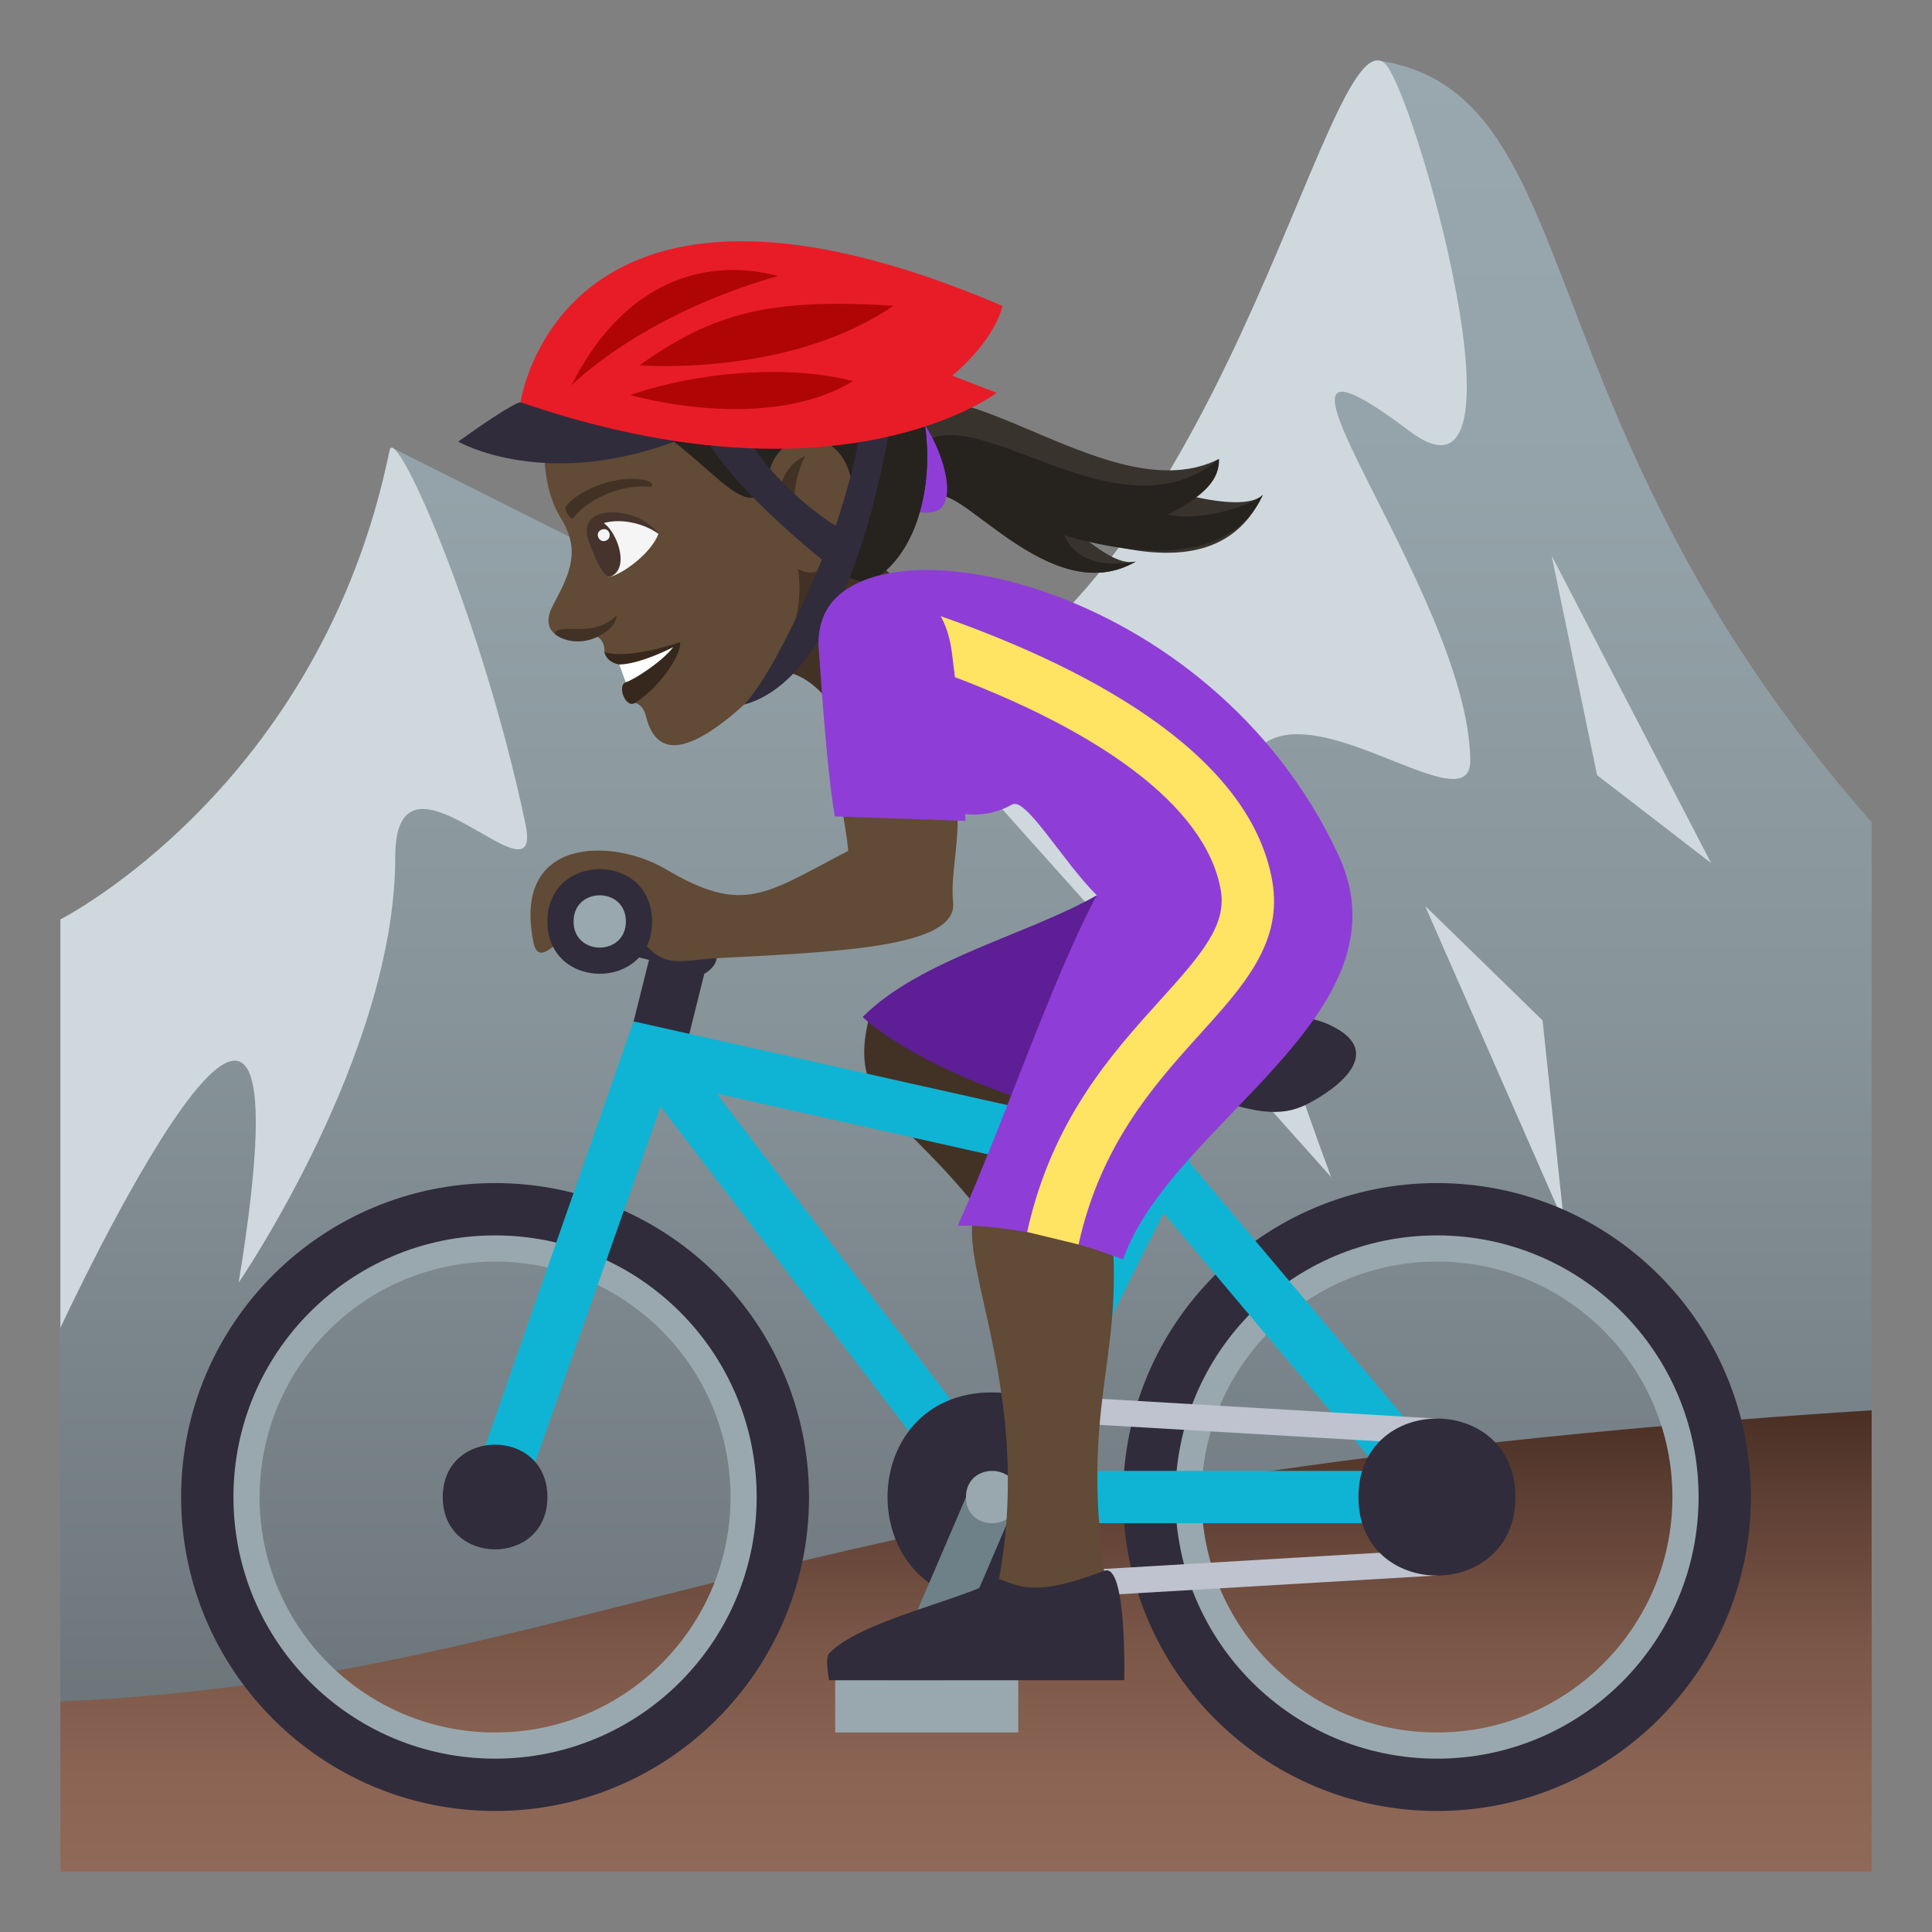 <?xml version="1.0" encoding="utf-8"?>
<!-- Generator: Adobe Illustrator 15.0.0, SVG Export Plug-In . SVG Version: 6.00 Build 0)  -->
<!DOCTYPE svg PUBLIC "-//W3C//DTD SVG 1.1//EN" "http://www.w3.org/Graphics/SVG/1.1/DTD/svg11.dtd">
<svg version="1.1" id="Layer_1" xmlns:x="http://ns.adobe.com/Extensibility/1.0/" xmlns:i="http://ns.adobe.com/AdobeIllustrator/10.0/" xmlns:graph="http://ns.adobe.com/Graphs/1.0/"
	 xmlns="http://www.w3.org/2000/svg" xmlns:xlink="http://www.w3.org/1999/xlink" xmlns:a="http://ns.adobe.com/AdobeSVGViewerExtensions/3.0/"
	 x="0px" y="0px" width="64px" height="64px" viewBox="0 0 64 64" enable-background="new 0 0 64 64" xml:space="preserve">
<rect x="0" y="0" width="64" height="64" fill="#808080" stroke="none"/>
<linearGradient id="SVGID_1_" gradientUnits="userSpaceOnUse" x1="88" y1="-138.006" x2="88" y2="-82.009" gradientTransform="matrix(1 0 0 -1 -56 -80)">
	<stop  offset="0" style="stop-color:#697378"/>
	<stop  offset="0.109" style="stop-color:#727C82"/>
	<stop  offset="0.441" style="stop-color:#87949A"/>
	<stop  offset="0.748" style="stop-color:#94A3A9"/>
	<stop  offset="1" style="stop-color:#99A8AE"/>
	<a:midPointStop  offset="0" style="stop-color:#697378"/>
	<a:midPointStop  offset="0.5" style="stop-color:#697378"/>
	<a:midPointStop  offset="0.109" style="stop-color:#727C82"/>
	<a:midPointStop  offset="0.5" style="stop-color:#727C82"/>
	<a:midPointStop  offset="0.441" style="stop-color:#87949A"/>
	<a:midPointStop  offset="0.5" style="stop-color:#87949A"/>
	<a:midPointStop  offset="0.748" style="stop-color:#94A3A9"/>
	<a:midPointStop  offset="0.5" style="stop-color:#94A3A9"/>
	<a:midPointStop  offset="1" style="stop-color:#99A8AE"/>
</linearGradient>
<path fill="url(#SVGID_1_)" d="M45.691,2.009c-0.357-0.055-6.848,23.744-15.434,21.502L13,14.837c0,0,0.266,12.152-11,18.154v25.014
	h60V27.234C50.266,13.96,52.723,3.105,45.691,2.009z"/>
<path fill="#CFD8DD" d="M30.257,23.511C40.344,20.417,43.891,0.562,45.852,2.083c0.957,0.742,5.113,15.414,0.85,12.205
	c-6.563-4.938,1.939,5.246,2.004,10.893c0.039,3.572-13.656-10.467-4.609,13.813L30.257,23.511z"/>
<polygon fill="#CFD8DD" points="56.682,28.589 51.4,18.406 52.906,25.679 "/>
<polygon fill="#CFD8DD" points="51.809,40.496 51.1,33.803 47.207,30.007 "/>
<path fill="#CFD8DD" d="M2,30.455c0,0,8.621-4.355,10.906-15.539c0.188-0.926,3.074,5.576,4.5,12.379
	c0.621,2.971-4.314-3.232-4.313,1.094c0.002,6.53-5.187,14.098-5.187,14.098C10.748,25.111,2,43.99,2,43.99V30.455z"/>
<linearGradient id="SVGID_2_" gradientUnits="userSpaceOnUse" x1="88" y1="-142" x2="88" y2="-126.717" gradientTransform="matrix(1 0 0 -1 -56 -80)">
	<stop  offset="0" style="stop-color:#916958"/>
	<stop  offset="0.21" style="stop-color:#8B6454"/>
	<stop  offset="0.487" style="stop-color:#7B5748"/>
	<stop  offset="0.799" style="stop-color:#5F4034"/>
	<stop  offset="1" style="stop-color:#4A2F24"/>
	<a:midPointStop  offset="0" style="stop-color:#916958"/>
	<a:midPointStop  offset="0.5" style="stop-color:#916958"/>
	<a:midPointStop  offset="0.21" style="stop-color:#8B6454"/>
	<a:midPointStop  offset="0.5" style="stop-color:#8B6454"/>
	<a:midPointStop  offset="0.487" style="stop-color:#7B5748"/>
	<a:midPointStop  offset="0.5" style="stop-color:#7B5748"/>
	<a:midPointStop  offset="0.799" style="stop-color:#5F4034"/>
	<a:midPointStop  offset="0.5" style="stop-color:#5F4034"/>
	<a:midPointStop  offset="1" style="stop-color:#4A2F24"/>
</linearGradient>
<path fill="url(#SVGID_2_)" d="M62,46.717c-36.494,2.328-42.457,8.852-60,9.65V62h60V46.717z"/>
<path fill="#38332D" d="M39.469,16.433c0.379-0.283,0.699-0.678,0.912-1.23c-3.482,1.762-8.489-3.287-10.932-1.68
	c0.567,0.959,1.018,1.982,1.491,2.994c0.685-0.824,3.804,3.76,6.683,2.086c-0.457,0.107-1.041-0.256-1.686-0.762
	c2.324,0.689,4.791,0.922,5.896-1.447C41.494,16.734,40.545,16.689,39.469,16.433z"/>
<path fill="#26221E" d="M41.834,16.394c-0.34,0.34-2.072,0.906-3.15,0.652c1.254-0.639,1.719-1.182,1.697-1.844
	c-3.475,2.918-8.459-2.516-10.15-0.195c0.24,0.5,0.474,1.006,0.71,1.51c0.684-0.824,3.805,3.76,6.682,2.086
	c-1.396,0.266-2.111-0.26-2.377-0.875C37.568,18.417,40.729,18.763,41.834,16.394z"/>
<path fill="#8E3ED6" d="M29.205,13.298c-0.789,0.717-0.029,3.971,1.691,3.664C32.309,16.716,30.248,12.345,29.205,13.298z"/>
<path fill="#423225" d="M24.856,22.648c1.301-1.174,2.659,0.537,2.769,0.883c0,0,3.133-1.893,2.408-3.996
	C25.712,14.958,24.856,22.648,24.856,22.648z"/>
<path fill="#614A36" d="M18.039,14.646c-0.044,0.893,0.114,1.838,0.54,2.518c0.65,1.049,0.329,1.797-0.262,2.891
	c-0.563,1.041,0.599,1.369,1.481,1.037c0.275,0.195,0.22,0.508,0.22,0.508c0.928,0.357,1.253,1.307,1.022,1.686
	c0,0,0.257,0.031,0.361,0.451c0.301,1.201,1.146,1.291,2.668,0.1c3.002-2.354,2.356-5.004,2.356-5.004
	c1.054,0.732,2.537-1.717,1.852-3.791C27.147,11.593,22.442,7.75,18.039,14.646z"/>
<path fill="#423225" d="M25.887,17.181c-0.306-0.834,0.106-1.813,0.788-2.072c0,0-0.806,1.432-0.014,2.662
	C26.662,17.771,26.101,17.765,25.887,17.181z"/>
<path fill="#F5F5F5" d="M21.813,17.685c-0.26,0.68-1.251,1.369-1.644,1.432C18.316,16.771,20.821,16.775,21.813,17.685z"/>
<path fill="#45332C" d="M20.212,19.107c1.035-0.418-0.566-3.014-0.723-1.227C19.546,18.164,20.005,19.191,20.212,19.107z"/>
<path fill="#45332C" d="M21.813,17.685c-0.661-0.939-2.737-1.033-2.323,0.195C19.535,17.119,20.966,17.074,21.813,17.685z"/>
<path fill="#F5F5F5" d="M19.816,17.792c0.1,0.256,0.464,0.109,0.365-0.146C20.089,17.414,19.724,17.558,19.816,17.792z"/>
<path fill="#423225" d="M21.486,15.945c-0.907-0.301-2.336,0.273-2.735,0.828c-0.09,0.111,0.17,0.475,0.237,0.385
	c0.457-0.596,1.538-1.125,2.537-1.035C21.637,16.132,21.624,15.984,21.486,15.945z"/>
<path fill="#36281D" d="M20.515,22.013c0.403,0.105,0.215,0.588,0.215,0.588c-0.297,0.096-0.012,0.889,0.312,0.682
	c0.934-0.611,1.558-1.699,1.483-2.014c-0.198,0.08-1.75,0.582-2.506,0.328C20.019,21.599,20.076,21.941,20.515,22.013z"/>
<path fill="#FFFFFF" d="M20.515,22.013l0.215,0.588c0.262-0.084,1.163-0.643,1.572-1.164C22.302,21.439,21.22,22.001,20.515,22.013z
	"/>
<path fill="#38332D" d="M28.729,11.265c-0.99-2.336-3.86-2.92-6.728-1.875c-3.71,1.357-4.8,4.291-3.962,5.256
	c3.523-3.627,6.728,4.283,7.423,1.045c0.35-1.621,2.502-1.602,2.759,0.34c0.262,1.959-0.757,2.658-0.757,2.658
	c0.75,0.678,1.367,0.576,1.367,0.576C31.58,17.759,31.128,11.638,28.729,11.265z"/>
<path fill="#26221E" d="M28.729,11.265c-0.99-2.336-5.411-1.967-6.646-1.225c2.037-0.385,4.741,0.051,5.278,0.752
	c-1.738,0.137-4.417,0.037-7.063,1.156c1.718-0.371,3.559,0.508,7.098-0.139c0,0-2.25,1.393-5.292,1.244
	c1.055,0.695,3.314,0.9,4.368,0.842c-1.049,0.443-2.294,0.762-5.373,0.002c2.179,0.896,3.879,4.047,4.363,1.793
	c0.35-1.621,2.502-1.6,2.759,0.342c0.262,1.959-0.757,2.658-0.757,2.658c0.75,0.678,1.367,0.576,1.367,0.576
	C31.58,17.759,31.128,11.638,28.729,11.265z"/>
<path fill="#423225" d="M20.426,20.384c-0.008,0.4-0.512,0.686-0.837,0.793c-0.43,0.141-0.915,0.066-1.204-0.172
	C18.429,20.589,19.666,21.183,20.426,20.384z"/>
<path fill="#302C3B" d="M29.492,13.996c0,0-1.006-0.324-0.998-0.072c0.026,1.045-0.809,3.494-0.809,3.494s-2.649-1.559-3.646-4.361
	c-0.084-0.24-0.826,0.27-0.872,0.518c-0.284,1.508,4.06,4.961,4.06,4.961s-1.446,3.607-2.579,4.805
	C28.341,22.345,29.492,13.996,29.492,13.996z"/>
<path fill="#302C3B" d="M17.245,13.326c0,0-0.164-0.061-2.067,1.303c0,0,2.944,1.701,7.501-0.127L17.245,13.326z"/>
<path fill="#E81C27" d="M33.211,10.134c-14.651-6.262-15.966,3.191-15.966,3.191c10.579,3.641,15.772-0.313,15.772-0.313
	l-1.473-0.568C31.544,12.445,32.886,11.376,33.211,10.134z"/>
<path fill="#B00505" d="M18.929,12.771c1.581-3.18,4.143-4.33,6.846-3.631C21.165,10.458,18.929,12.771,18.929,12.771z"/>
<path fill="#B00505" d="M21.181,12.101c2.486-1.762,4.336-2.225,8.416-1.973C26.12,12.509,21.181,12.101,21.181,12.101z"/>
<path fill="#B00505" d="M20.877,13.085c2.158-0.748,5.182-1.031,7.38-0.461C25.338,14.396,20.877,13.085,20.877,13.085z"/>
<path fill="#423225" d="M28.761,33.834c-0.775,3.342,1.955,3,5.434,8.83l1.678-2.539c-2.285-2.393-1.129-2.945-2.656-5.82
	L28.761,33.834z"/>
<path fill="#5D1E96" d="M38.635,34.355l-2.301-4.698c-2.268,1.299-5.862,2.127-7.758,4.032c0,0,1.463,1.471,5.481,2.795
	C35.746,35.811,38.635,34.355,38.635,34.355z"/>
<path fill="#302C3B" d="M22.467,30.523c-0.621-0.291-2.6-0.865-2.6-0.865v1.732l1.632,0.408l-0.766,3.059l1.733,0.867l0.866-3.467
	C23.333,32.257,24.69,31.564,22.467,30.523z"/>
<path fill="#99A8AE" d="M16.4,40.059c-5.267,0-9.533,4.268-9.533,9.533s4.267,9.533,9.533,9.533c5.264,0,9.533-4.268,9.533-9.533
	S21.664,40.059,16.4,40.059z M16.4,57.391c-4.309,0-7.8-3.492-7.8-7.799c0-4.309,3.491-7.801,7.8-7.801c4.308,0,7.8,3.492,7.8,7.801
	C24.2,53.898,20.708,57.391,16.4,57.391z"/>
<path fill="#99A8AE" d="M47.602,40.059c-5.268,0-9.535,4.268-9.535,9.533s4.27,9.533,9.535,9.533s9.533-4.268,9.533-9.533
	S52.865,40.059,47.602,40.059z M47.602,57.391c-4.309,0-7.801-3.492-7.801-7.799c0-4.309,3.492-7.801,7.801-7.801
	s7.799,3.492,7.799,7.801C55.4,53.898,51.908,57.391,47.602,57.391z"/>
<path fill="#302C3B" d="M16.4,39.191c-5.743,0-10.4,4.656-10.4,10.4c0,5.742,4.657,10.4,10.4,10.4c5.743,0,10.4-4.658,10.4-10.4
	C26.8,43.848,22.144,39.191,16.4,39.191z M16.4,58.258c-4.787,0-8.667-3.879-8.667-8.668c0-4.787,3.88-8.666,8.667-8.666
	s8.666,3.879,8.666,8.666C25.066,54.379,21.188,58.258,16.4,58.258z"/>
<path fill="#302C3B" d="M47.602,39.191c-5.744,0-10.4,4.656-10.4,10.4c0,5.742,4.656,10.4,10.4,10.4
	c5.742,0,10.398-4.658,10.398-10.4C58,43.848,53.344,39.191,47.602,39.191z M47.602,58.258c-4.787,0-8.668-3.879-8.668-8.668
	c0-4.787,3.881-8.666,8.668-8.666c4.785,0,8.666,3.879,8.666,8.666C56.268,54.379,52.387,58.258,47.602,58.258z"/>
<path fill="#0FB4D4" d="M48.172,48.926L39.387,38.49l1.189-2.379c0.213-0.428-1.338-1.203-1.553-0.773l-1.141,2.281l-16.895-3.785
	l-5.406,15.471c-0.344,0.971,1.321,1.459,1.635,0.576l4.667-13.225l10.293,13.463c0.007,0.01,0.021,0.014,0.027,0.021
	c0.073,0.09,0.535,0.318,0.662,0.318H47.6c0.004,0,0.012,0,0.018,0C48.096,50.457,48.363,49.084,48.172,48.926z M37.086,39.217
	l-4.375,8.746l-8.975-11.74L37.086,39.217z M34.27,48.725l4.273-8.545l7.193,8.545H34.27z"/>
<path fill="#302C3B" d="M18.134,49.592c0,2.311-3.467,2.311-3.467,0C14.667,47.277,18.134,47.277,18.134,49.592z"/>
<polygon fill="#BEC3CF" points="47.602,47.857 32.865,46.992 32.865,46.125 47.602,46.992 "/>
<polygon fill="#BEC3CF" points="47.602,52.191 32.867,53.059 32.867,52.191 47.602,51.324 "/>
<path fill="#302C3B" d="M50.201,49.592c0,3.467-5.201,3.467-5.201,0S50.201,46.125,50.201,49.592z"/>
<path fill="#302C3B" d="M32.865,53.059c-4.619,0-4.619-6.934,0-6.934C37.488,46.125,37.488,53.059,32.865,53.059z"/>
<rect x="27.667" y="55.658" fill="#99A8AE" width="6.065" height="1.732"/>
<polygon fill="#6E8189" points="31.134,55.658 29.4,55.658 32,49.592 33.732,49.592 "/>
<path fill="#99A8AE" d="M33.732,49.594c0,1.154-1.733,1.154-1.733,0C32,48.436,33.732,48.436,33.732,49.594z"/>
<path fill="#302C3B" d="M43.268,36.592c-1.732,0.867-3.467-0.867-6.934-0.867c0,0,0-1.732,1.732-1.732c3.572,0,4.709-0.68,6.066,0
	C45.867,34.857,44.361,36.043,43.268,36.592z"/>
<path fill="#614A36" d="M32.25,40.281c-0.445,1.82,2.053,6.223,0.764,12.432h3.658c-0.961-6.209,0.582-7.486,0.148-12.104
	C36.82,40.609,32.792,38.066,32.25,40.281z"/>
<path fill="#302C3B" d="M36.582,52.035c-2.252,0.848-2.686,0.557-3.512,0.268C32,52.969,28.5,53.682,27.466,54.77
	c-0.149,0.156,0,0.889,0,0.889h9.776C37.242,55.658,37.338,51.75,36.582,52.035z"/>
<path fill="#8E3ED6" d="M44.338,28.326c-4.254-9.16-15.709-11.363-17.065-7.875c-0.912,2.35,3.145,7.949,6.256,6.199
	c0.455-0.256,1.68,1.895,2.805,3.008c-1.414,2.6-3.146,7.69-4.608,10.946c0,0,2.262-0.123,5.477,1.119
	C38.789,37.182,46.791,33.604,44.338,28.326z"/>
<path fill="#FFE463" d="M35.729,41.225l-1.703-0.414c0.818-3.713,2.813-5.918,4.416-7.689c1.412-1.561,2.199-2.499,1.996-3.647
	c-0.488-2.764-4.047-5.422-10.02-7.484l0.566-1.641c4.663,1.613,10.385,4.453,11.159,8.822c0.361,2.041-0.926,3.465-2.416,5.112
	C38.186,35.986,36.447,37.961,35.729,41.225z"/>
<path fill="#614A36" d="M27.806,26.287c0.136,0.768,0.249,1.432,0.295,1.898c-2.763,1.436-3.464,2.135-6.052,0.605
	c-1.733-1.023-5.092-1.105-4.378,2.424c0.307,1.516,2.218-2.545,2.949-1.139c1.154,2.221,1.561,1.75,3.201,1.662
	c3.892-0.205,7.903-0.348,7.753-1.84c-0.092-0.904,0.184-1.773,0.146-3.018L27.806,26.287z"/>
<path fill="#8E3ED6" d="M31.526,21.568c-0.461-3.404-4.61-2.871-4.405-0.074c0.116,1.607,0.287,4.139,0.535,5.551l4.327,0.148
	C31.928,25.316,31.757,23.287,31.526,21.568z"/>
<path fill="#302C3B" d="M21.601,30.529c0,2.305-3.467,2.305-3.467,0C18.134,28.212,21.601,28.212,21.601,30.529z"/>
<path fill="#99A8AE" d="M20.733,30.525c0,1.154-1.733,1.154-1.733,0C19,29.369,20.733,29.369,20.733,30.525z"/>
</svg>

